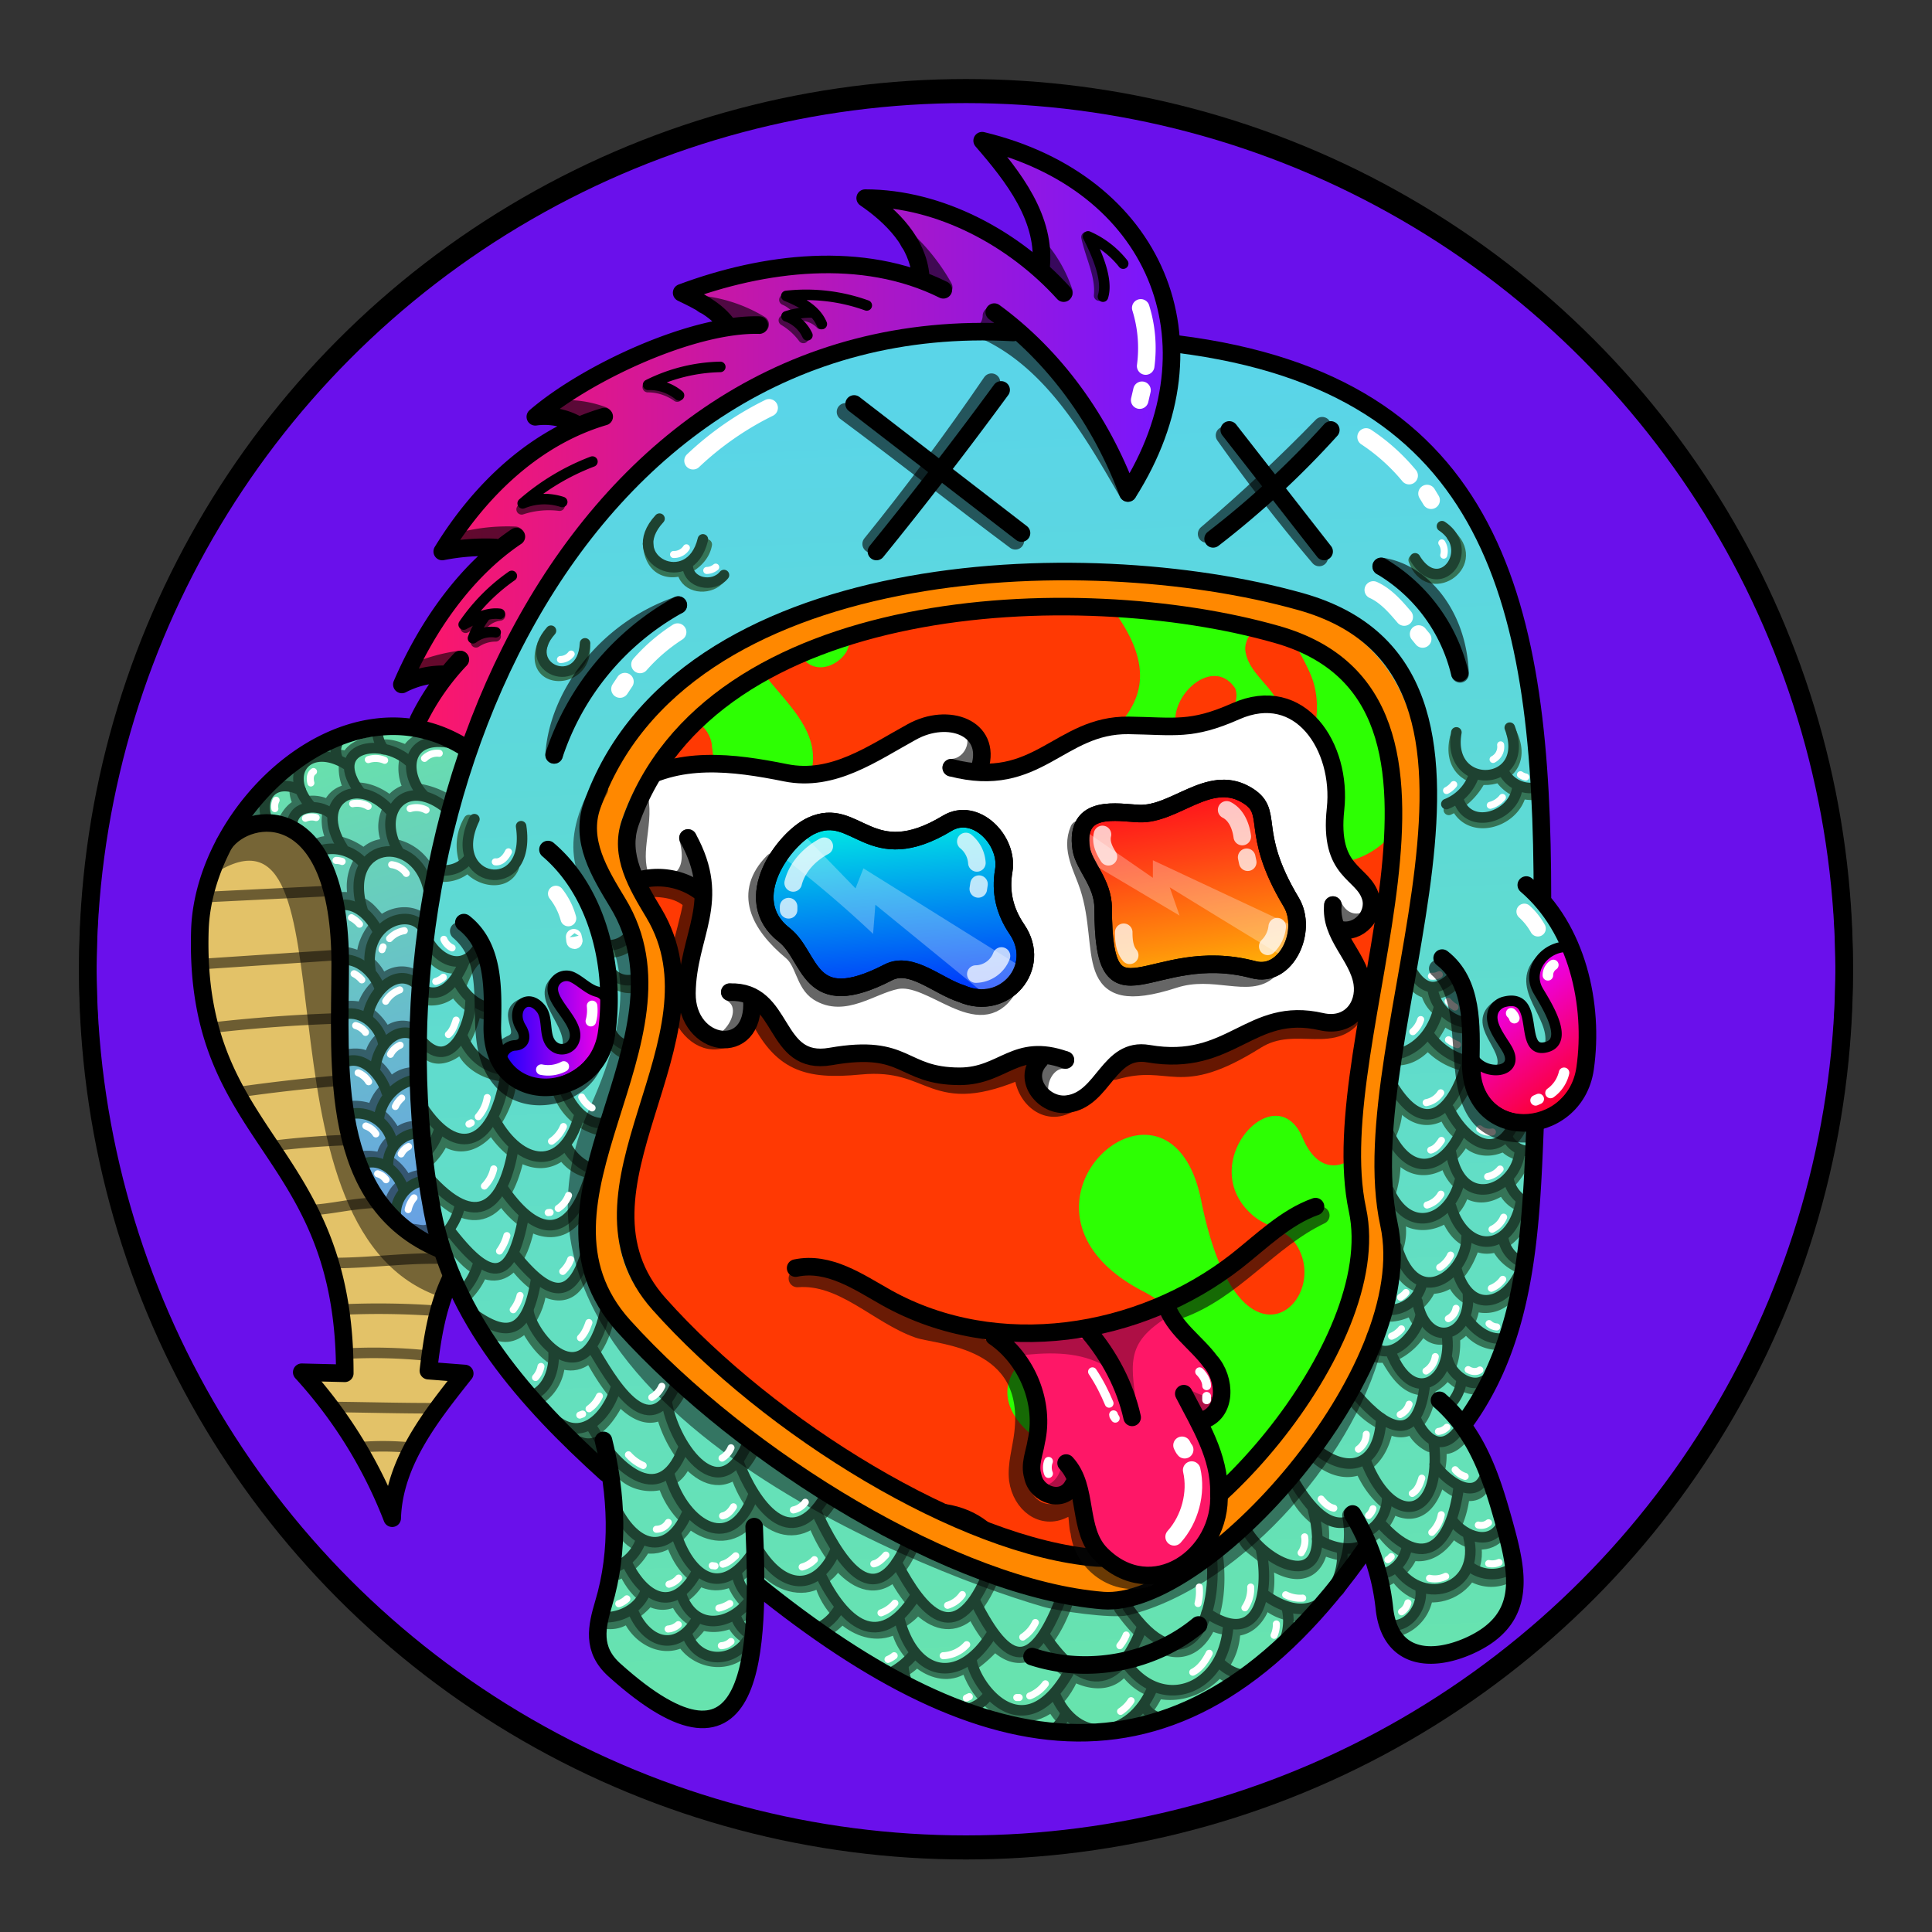 <svg version="1.1" id="Layer_1" xmlns="http://www.w3.org/2000/svg" x="0" y="0" viewBox="0 0 1100 1100" style="enable-background:new 0 0 1100 1100" xml:space="preserve" xmlns:xlink="http://www.w3.org/1999/xlink"><rect x="0" y="0" width="1100" height="1100" fill="#333333" stroke="none"/><style type="text/css">.st302{fill:#6A10EB;stroke:#000000;stroke-width:10;stroke-linecap:round;stroke-linejoin:round;stroke-miterlimit:10;}</style><circle class="st302" cx="550" cy="553.7" r="500"/><g data-name="Layer 73"><path d="M531.7 209c-67.9 59.6-70.9 20.3-120.8 36.5-19.6 10.9-14.3 30.3-9.7 39.6 11.2 22.8-50.8 8.7-68.6 40.3-10.3 18.3.1 42.2-7.5 61.8s-33.8 34.7-36.8 52.2c-43.4 48.2-154 6.6-119.1 70.4 6.2 11.4 32.9-6.3 39.1 9.1 7 17.5-38.8 29.4-21.3 46.7 17.7 4.9 20.7 39.9 56.9 63.2 13.8 20 2.7 51.4 19.4 69.1 35.8 37.8 46.3-24.8 41.3-34.3 4.3-38.8 43.9-10.6 22.2 38.7-22.8 51.7 11.2 74 36.5 56.6 24-8.9 13.3 38.7 23.3 50.9 19.5 37.2 54.9 11.6 66.6 12 18.1.7 28 22.3 29.8 40.3 6.5 63 53.6 46.3 59.1 8 15.5-34.3 45.1 48.6 46.9 59.9 11.3 72.6 69.3 42 70.8 17.9 3.3-54.1-3.2-60.1 1.7-68.3 18.5-31.1 71 13.3 90.8-15.5 13.6-19.7-31.2-63.5 7.9-55.4 94 19.4 18.7-100.7 13.8-120.4-8.8-35.5 13.9-105.6 46.9-121.7 18.1-8.8 17.1-35.5 7.4-52.8s-24.9-30.6-31.4-48.9c-13.5-54.4 22.4-102.1-36-133.3a10.2 10.2 0 0 1-3.9-14.4c17.1-26.3 1.3-66.4-31.8-71.4-22.1-3.3-44.3 8.9-66.5 6.3-43.8-5.2-80.2-74.1-127-43.1Z" style="fill:#ff3903"/><path d="M797.6 467.5c-15.3 28.2-60.6 36-60.5-4.6 3.3-26.2 20.3-54 8.7-79.8-21.5-47.8-37.6-21.7-36.8-13.2 1.2 12 13.1 19.1 18.3 29.3 13.6 26.4-27.4 56.1-37.5 26.8-1.3-12.6 18-21 13.5-34-12.8-19.5-39.3 5.3-33.3 23.7 1.6 6.5 5.6 12.2 7.5 18.6 9.6 53.4-72.9 45.9-53.8-4.9 5.4-14.6 47-31.6 10.6-81.4-27.1-37 46.4-61.5 30.7-98.8 30.1-10 144.5-12.9 86.9 77.8 80 37 25.9 82.3 45.7 140.5Zm-436.5-7.4c9.3 4 21.5-2.9 22.9-12.9s-8.3-22.6-1.8-32.6c8.6-11.4 22.7-1.2 23.2 10.8 1.5 8.7.5 17.9 3.8 26.1 8.4 20.9 38.8 19.9 47.8 0 27-47-48.4-65.1-28.7-105.2 4.5-7.9 15-5.6 19.3 1.7 5.4 9.4 3 24.2 13.4 30.3 7.2 4.2 16.9-.3 21.1-7.5 18.9-45.2-59.9-59.8-23.3-125.4-33-22.4-84.9 17.1-51.4 48.3-127.3 17.8-52.1 58.8-88.6 110.3-9.6 13.4-29.2 23.5-28.6 42.8a66.5 66.5 0 0 1 22.9 8.4c-.6-15.6 38.8-39.4 48 4.9Zm308 411.9c.8-29.3-33.6-38.2-56.7-43.1-25-5.2-53.4-31.4-30.3-54.3 36.7-18.4 27.4 37.5 53.6 34.5 5.1-1 9.2-7.1 6.9-11.8s-13.1-5.8-15.2-12c-4.6-13.5 14.3-13.9 22.1-5.3 9.8 11 4.6 27.7 14.3 34.7 15.1 10.8 43.8-50-13.2-79.6-90.8-47.2 15.3-141.4 33.3-51.6 21.4 107 75.2 56.8 53.9 24.8-5.3-8.1-16.6-9.7-24-15.9-34.8-29.1 12.3-80.9 27.8-44.7 10.6 25 29 16.2 37.1 1.8.2-.5 1.1.2.9.7-13.9 21.1-.4 50.3 12.4 69.2 47.9 70.6-9.7 123-46.7 81.7-2.8 10.2-2.7 21.7 4.8 29.9 33.7 76.1-63.6 28.9-81 41Z" style="fill:#2dff03"/></g><style>.st40{fill:none;stroke:#000;stroke-width:10;stroke-linecap:round;stroke-linejoin:round;stroke-miterlimit:10}.st98{opacity:.6;enable-background:new}</style><g id="Outline"><path class="st98" d="M793 537c-1 .7-1 2-.5 3 5 10 11 35 25 30 8-2 21-13 18-22.4-.5-1-2-2-3-1.5-26 12-28-11-39-9.4v.3zm-34 274.5c6 5 26 8 25-3-6-7-20.6-12-21.5-26C750 772 744 803 759 811.5zm-219.3 52s1 .5 1 .8c9 13.5-3 36-18 40-34 6-9-6-6-44 .3-5.3 22.3 2.7 23 3.2zM342 731c5 7-4 22-4 33 8 13 29.6-5 33-14.9 2-12-17-21-28-20.2-1 .1-1 1.1-1 2.1zm31-120.2c2 23-8 47-26 61.9-13 10.9-17.5-30.6-8-27.9 6 4.2 28-18.8 34-34zm-157-59.9c-8 6-17 3-25 1-11 5 4 20 13.5 16 5-4 12-9 12-15.7-.5-.2-1.5-.2-.5-1.3zM337 473c-6-10-3-23 0-34 0-1 0-2-.6-2-9-9-23 11-19.8 20.7C318 463 338 475 337 472.8v.2z"/><path class="st98" d="M326 392c-2 29 24 45 7 44-7 2-14 1-15 11-1 11-24 0-24.5-1.3C285 433 317 404.5 326 392zm103-118c-9.9-4-16-16-18-25-4-6-9.9 1-11 6-7 54 29.5 28 29 19zm293 9c16 21 29.5 12 40 20.7 3 4 1 9.6-1 14-3 9-13 9-20 4.1-14.5-5.8-22-22.2-19-38.8z"/><path class="st40" d="M347 729c53.5 5 15 86 59 102 25 9 37-19.8 55-11.9 23 10.1 19.6 40 24 60.7 9.6 46 63 29.6 58-12.8"/><path class="st40" d="M519 861c89-9 47.5 119 114.5 115 39-6 35-47 25-76.5-3-9 0-18.5 7-24.5 24.5-21 59 15.5 84-2.5 15-11 8-33-2-45-12-15 0-32 10-43"/><path class="st40" d="M790 539c53 69.8-64 71 8 194.5 6 14 11 32 11 48.5 0 32-49 47.5-61 16"/><path class="st40" d="M721 287c2 51 64 31 74 88 6 34-11.5 71 7 103 10 18 27 31.5 34 51 8 19-4 47-27 42"/><path class="st40" d="M407 290.6c-16-8-12-29.9-2-41 17-15 40.5-10 61-6 29.8 1 49-29 75-38 50-17 81 55 133 44 23-5 48-11 69 1 25 14 33 55 10 75"/><path class="st40" d="M428 278c-16 26.5-51 17.5-76 28.5-20 10.5-28 33-23 55 10 47-43 51-39 88m25 4.5c1.5-23 35-26 41-5 7 25-13 47 16 72"/><path class="st40" d="M334 476c-20-34-61-31.5-89-9.6-20 8-43-3-64 4-22 7-28 37-5 43.5 6.5 2 23-2 26-1 15 4 11 25-5 30-21 6-10 29 6 29"/><path class="st40" d="M216 554.5c-15 15-14 41 2 55 37 22 41 31 36 69.7-2 31 46 41 53.5 10 2-10.8-4-22 0-33 13-32 44 20 62-44.5"/><path class="st40" d="M327 647.9c25 29.7-.5 47-7 75-10 32.5 34 65 53 25"/><path d="M729 262.5c9 4 16 13 18 22.5m-193-68c12.5 2 24.5 8 34 16m9 9 3 3m-163 10c-5.5-.9-12 .6-15.5 4M362 319.6c-9 2-14 10.7-16 19M339 449c4 1 6 6 6 9.8M308.5 470c-12-6-16-5-22-4M175 492c1-4 5-7 9-7.5m38 89.5c-4 8 0 16 4 19.9m44 78.6c-1 6 1 15 9 18m76-77.5c-3 14-13 14.5-16 16m4.5 119.5c-5-3-9-9-8-15M397 782c-1 14.5 7 28 14 30m90 53.9c-3 12 2 27 14.5 25M636 957c14-3 17-28 11-38m96-60.1c1-7 0-14-4-19m46-49.1c8-6.5 9-25 3-39M786 582c5-8 3-19-3-26m37-12c2-8.5-.6-18-7-24m-56-169c18 6 22 30 21 35" style="opacity:.788;fill:none;stroke:#fff;stroke-width:10;stroke-linecap:round;stroke-linejoin:round;stroke-miterlimit:10;enable-background:new"/></g><radialGradient id="a11" cx="288.494" cy="554.914" r="39.332" gradientTransform="matrix(1 0 0 1.019 0 -10.236)" gradientUnits="userSpaceOnUse"><stop offset="0" style="stop-color:#f01"/><stop offset="1" style="stop-color:#fe0"/></radialGradient><path style="fill:url(#a11);stroke:#000;stroke-width:10;stroke-linecap:round;stroke-linejoin:round;stroke-miterlimit:10" d="M273 536.9c-28-45 82-54 9 29.2-42 48 48 58 20 7.9-3-6-8-11-13-16.2-4-4.8-8.9-9.8-16-20.9z"/><path d="M269.9 512.1c-17 19.7 16 41 9 48.3-25.5 26-7 53 10 47" style="opacity:.6;fill:none;stroke:#000;stroke-width:10;stroke-linecap:round;stroke-linejoin:round;stroke-miterlimit:10"/><path d="M294.5 517.1c1 2 1 5 0 8M292 577c2 4 5 8 5 12" style="opacity:.89;fill:none;stroke:#fff;stroke-width:8;stroke-linecap:round;stroke-linejoin:round;stroke-miterlimit:10"/><defs><linearGradient id="axe" x1="503.59" y1="455.12" x2="514" y2="579.96" gradientUnits="userSpaceOnUse"><stop offset="0" stop-color="#00ffe1"/><stop offset="1" stop-color="#001eff"/></linearGradient><linearGradient id="axe-2" x1="666.66" y1="438.52" x2="689.84" y2="583.76" gradientUnits="userSpaceOnUse"><stop offset="0" stop-color="#ff001e"/><stop offset=".12" stop-color="#ff131c"/><stop offset=".35" stop-color="#ff4315"/><stop offset=".68" stop-color="#ff900b"/><stop offset="1" stop-color="#ffe100"/></linearGradient><style>.axe-2,.axe-3{fill:none;stroke:#000;stroke-linecap:round;stroke-linejoin:round;stroke-width:10px}.axe-3{opacity:.6}</style></defs><path d="M358.8 447.6c26.7-17.9 58.8-13.6 88.6-7.6 27 5.4 49.5-11.1 71.8-23.3 20.6-11.4 44.7 1.2 38.7 22.4 0 0 43.9-12.2 84.7-26.1 11.4-3.9 35.6 3.2 60.9-8 37-16.4 60.7 20.5 56.9 55.6-4 36.8 15.7 35.5 20 50.3 2.9 10.3-7 20.9-17.4 18.4 0 0 33.6 62.6-10.6 52.4-40.8-9.4-50.6 21.8-98.6 18.2-22.5-1.7-64.7 64.1-61.8 3.7 0 0-4.9-3.7-43.7 6.9-32.6 8.9-31.3-16.7-75.3-9-33.5 5.9-25.5-37.8-57.5-36.6l12.6 4.3c2.2 33.7-37.3 27.7-36.7-4.1 2.5-19 9.1-38 7.9-57.2-11.9-8.1-26.4-9.1-40.5-9.7-3-16.7-1.2-33.4 0-50.6Z" style="fill:#fff"/><path class="axe-2" d="M314.8 454c1.5-23.1 35.3-26.3 41.4-5 7.1 24.8-12.6 46.8 16.2 72.4m-13.6-73.8c26.7-17.9 58.8-13.6 88.6-7.6 27 5.4 49.5-11.1 71.8-23.3 20.6-11.4 45.5-2.4 38.7 20.2"/><path class="axe-2" d="M541.6 437.1c49.3 12.9 61.3-24.6 101-24.1 26.3.4 35.6 3.2 60.9-8 37-16.4 60.7 20.5 56.9 55.6-4 36.8 15.7 35.5 20 50.3 2.9 10.3-7 20.9-17.4 18.4"/><path class="axe-2" d="M758.9 515.3c-1.8 17.2 14.3 28.9 16.7 44.4 2 13.2-7.4 25.6-23.2 22-40.8-9.4-51.2 26.4-98.6 18.2-22.8-3.9-25.3 25.9-45.9 28.7-13.6 1.9-26-14-15.9-25"/><path class="axe-2" d="M606.6 603.5c-28.6-10.2-35.2 9.2-60.1 9.3-33.7 0-29.5-19-73.5-11.3-33.5 5.9-25.5-37.8-57.5-36.6"/><path class="axe-2" d="M391.7 477.1c20 36.3-.2 54.7-.6 88.4-.3 31.4 39.2 37.4 37 3.7"/><path class="axe-2" d="M399.4 508.2a40.6 40.6 0 0 0-39.7-5.7"/><path class="axe-3" d="M541.6 437.1c8.1-.1 14.6-7.8 14.2-15.9m-164.1 55.9c2.1 7.9 2.6 17-3 22.6m26.8 65.2c10.5 5.3 7.5 17.8 0 25.2m191.1 13.4c-9.2-.8-15.3 9-14.8 17.4m167.1-105.6c3 7.2 9.7 11.4 17.3 9.3m-413.9-75.7c6.7 15.1-2.7 32.3 1.5 47.9m.6 8.6c10.5.3 21.5-.2 29.7 8-3.3 19.3-12.7 39.8-7.7 59.4 2.6 10.6 12.1 22.3 24.2 19.2"/><path class="axe-3" d="M431.1 577.2c13.5 27.7 27.8 32.6 58.6 29.6 42.9-4.1 39.9 25.2 92.8 1.9-.9 13.7 11.6 27.5 25.4 20.1m26.6-19c33.2-9.5 35.3 11 80.7-17.5 22.7-14.3 46.1 5.1 58-18.1"/><path d="M446.5 532.3c15.9 12.4 12.9 45.3 59.3 21.3 13-6.7 27.9 7.8 41.8 12.2 24.3 10.5 46.2-15.1 31.4-36.7-7-10.3-9.6-21.2-7.5-33.4 2.9-17.2-16.1-36.6-32.1-27-44.4 26.8-51.7-10.5-77.4 1.4-15.2 7-41.7 41.9-15.5 62.2Z" style="fill:url(#axe);stroke-linecap:round;stroke-linejoin:round;stroke-width:10px;stroke:#000"/><path d="M615.6 483.2c1.5 9.9 12.5 19.3 12.5 34 0 71.8 26.9 19.3 85.6 34.9 18.7 5 31.1-22.3 21.5-38.4-25.1-41.8-8.3-51.5-26.2-61.5-21-11.7-40.2 11.8-60.4 11-11.7-.4-36.9-6.1-33 20Z" style="fill:url(#axe-2);stroke-linecap:round;stroke-linejoin:round;stroke-width:10px;stroke:#000"/><path class="axe-3" d="M440.3 490.6c-17.5 17.6-8 35.8 10.4 51.1 7.3 6.1 7.2 18.1 15.2 23.2 14.7 9.3 30-3.8 44.4-6.7 20.3-4.1 47.3 30.7 63.2 5.3m40.8-91.2c-4.9 11.3 2 21.8 5.5 32.6 11.7 35.7-5.6 70.2 48.7 52.7 22.6-7.4 42.8 5.6 54-5.3"/><path d="M549.9 479.1a17.2 17.2 0 0 1 6.3 12.2m1.2 12.1-.4 2.7m-87.7-24.3c-8.3 4.4-15.4 11.8-17.7 20.9m-2.6 13.5v1.8m121.2 26.3a16 16 0 0 1-14.6 10.3m142.8-93.5c5.5 2.8 8.1 9.2 8.9 15.2m2.5 11.8.6 2.8m16.8 36.7a18.3 18.3 0 0 1-5.4 11.2m-94.1-63.7c-1.1 4.7 1 8.9 3.4 12.7m12.1 56.1c-3-3.6-3.4-8.6-3.4-13.1" style="stroke:#fff;opacity:.74;stroke-linecap:round;stroke-linejoin:round;stroke-width:10px;fill:none"/><path d="M447 489a656.4 656.4 0 0 1 50.1 42.7l1.3-16.6s62.4 50.9 62.6 51.2c9.2-.5 18.2-6.2 20.9-15.5l-90.3-56.4-4.5 11.4-29.3-30.2M617.2 489l54.4 32.3-5.6-16.1s64 39.4 64.9 39.4c5.8-1.9 7.6-10.9 7.5-16.4l-82-38.4v10l-39.2-27.1" style="opacity:.28;fill:#fff"/><path class="axe-2" d="M446.5 532.3c15.9 12.4 12.9 45.3 59.3 21.3 13-6.7 27.9 7.8 41.8 12.2 24.3 10.5 46.2-15.1 31.4-36.7-7-10.3-9.6-21.2-7.5-33.4 2.9-17.2-16.1-36.6-32.1-27-44.4 26.8-51.7-10.5-77.4 1.4-15.2 7-41.7 41.9-15.5 62.2Zm169.1-49.1c1.5 9.9 12.5 19.3 12.5 34 0 71.8 26.9 19.3 85.6 34.9 18.7 5 31.1-22.3 21.5-38.4-25.1-41.8-8.3-51.5-26.2-61.5-21-11.7-40.2 11.8-60.4 11-11.7-.4-36.9-6.1-33 20Z"/><defs><linearGradient id="dra" x1="230.79" y1="253.29" x2="665.02" y2="253.29" gradientUnits="userSpaceOnUse"><stop offset="0" stop-color="#ff1767"/><stop offset="1" stop-color="#7817ff"/></linearGradient><linearGradient id="dra-2" x1="588.55" y1="1013.86" x2="552.43" y2="225.81" gradientUnits="userSpaceOnUse"><stop offset="0" stop-color="#68e4aa"/><stop offset=".53" stop-color="#60dccd"/><stop offset="1" stop-color="#5ad5e8"/></linearGradient><linearGradient id="dra-3" x1="188.23" y1="417.81" x2="278.62" y2="681.02" gradientUnits="userSpaceOnUse"><stop offset="0" stop-color="#68e4aa"/><stop offset="1" stop-color="#68a2e3"/></linearGradient><linearGradient id="dra-4" x1="853.03" y1="560.54" x2="903.13" y2="628.09" gradientUnits="userSpaceOnUse"><stop offset="0" stop-color="#ea00ff"/><stop offset="1" stop-color="#ff0015"/></linearGradient><linearGradient id="dra-5" x1="285.61" y1="586.67" x2="346.13" y2="586.67" gradientUnits="userSpaceOnUse"><stop offset="0" stop-color="#1900ff"/><stop offset="1" stop-color="#ff00e5"/></linearGradient><linearGradient id="dra-6" x1="336.39" y1="577.03" x2="337.23" y2="577.03" xlink:href="#dra-5"/><linearGradient id="dra-7" x1="308.22" y1="608.3" x2="320.96" y2="608.3" xlink:href="#dra-5"/><linearGradient id="dra-8" x1="316.49" y1="515.86" x2="323.58" y2="515.86" xlink:href="#dra-5"/><linearGradient id="dra-9" x1="326.68" y1="534.59" x2="327.13" y2="534.59" xlink:href="#dra-5"/><linearGradient id="dra-10" x1="882.84" y1="616.58" x2="890.55" y2="616.58" xlink:href="#dra-5"/><linearGradient id="dra-11" x1="874.25" y1="626.11" x2="876.14" y2="626.11" xlink:href="#dra-5"/><linearGradient id="dra-12" x1="881.26" y1="552.36" x2="884.4" y2="552.36" xlink:href="#dra-5"/><linearGradient id="dra-13" x1="860.39" y1="578.31" x2="862.25" y2="578.31" xlink:href="#dra-5"/><linearGradient id="dra-14" x1="867.94" y1="523.86" x2="875.61" y2="523.86" xlink:href="#dra-5"/><style>.dra-21,.dra-23,.dra-24,.dra-25,.dra-28,.dra-6,.dra-7,.dra-9{fill:none}.dra-6{stroke:#357457}.dra-21,.dra-23,.dra-24,.dra-25,.dra-28,.dra-6,.dra-7,.dra-9{stroke-linecap:round;stroke-linejoin:round}.dra-21,.dra-24,.dra-6,.dra-7,.dra-9{stroke-width:6px}.dra-21,.dra-24,.dra-25,.dra-28,.dra-7{stroke:#000}.dra-28,.dra-7{opacity:.6}.dra-9{stroke:#1e4231}.dra-23{stroke:#fff;stroke-width:4px}.dra-24{opacity:.52}.dra-25,.dra-28{stroke-width:10px}</style></defs><path d="M345.4 287.4c-34.5 41-61.3 88.2-81.5 137.9-33.7-15.8-30.3-8.7-11.5-40.3a52.6 52.6 0 0 0-21.6 1.6c13.7-26 27.9-52.6 49.6-72.5-8.5-2.6-17.1-2.7-25.5-1.5a185.6 185.6 0 0 1 71-70.2 44.5 44.5 0 0 0-13.6-7.2c26.2-25.9 64.3-36.6 97.9-50.1a160.3 160.3 0 0 0-16.7-18.3c39.9-14.2 86.9-23.2 127.9-9a57.2 57.2 0 0 0-21.3-43.5c25.1.5 76.5 17.9 90.7 39.3.2-26-11.2-51.3-26.7-72.3 87.1 20.6 130.4 121 78.6 195.2-16.3-28.5-34.1-71.7-63.4-86.9-88.1-7-177 29.9-233.9 97.8Z" style="fill:url(#dra)"/><path d="M878.2 509.7c24.9 29.3 43.8 111.7-2.3 130-1.3 59.3-11.2 120.1-41.5 170.9 10.9 32.6 35.3 68.3 24.7 103.6-7.1 21.2-33.9 32.5-54.8 25.7-17-8.8-16.1-41.1-25.4-58-97.5 141.7-226.1 124.2-347.3 22.6-1.9 29.2-5.3 94.8-51.2 66.5-15.2-9.8-35.9-20.8-39.2-40.1 1.6-30.7 15.7-62.2 4.5-92.8-236.2-171.7-67-680.3 234.8-648.3a244.6 244.6 0 0 1 62.4 87.7c17.2-23.3 21.3-54.5 27.8-81 172.8 14.5 214.4 162 207.5 313.2ZM726.9 361.2c-113.4-32.3-322.5-23.7-368.1 107.3-6.4 18.6 4 35.5 13.5 51.4 43 71.9-55.4 157.2 3 222.6 63.1 70.8 172.9 138.3 249 144.5 53 4.3 165.1-121.3 148.6-198.1-21.4-99.3 84.7-290.6-46-327.7Z" style="fill:url(#dra-2)"/><path d="M131.1 475.6c13.8-12.5 35.8-8 46.7 6.8 28.8 44.1 7.1 101.1 17.8 149.8 5.9 37.7 21.2 58.9 55.2 76.9-23.4-92.5-10.3-193.1 17-283.6-10.8-5.8-91.3-38.1-134 46.9.8.7 1.3-1.8-2.7 3.2Z" style="fill:url(#dra-3)"/><path d="M193.5 534.1c6.7 53.1-10.9 119.5 31.4 161.1 9.8 7.6 24 11.3 28.3 22.9s-5.5 44.6-8.8 60.5l18.1 5.4a166.3 166.3 0 0 0-41.2 71.7 495 495 0 0 0-47.9-75.1c6.9.4 15 1.3 21.4-1.9 10.8-110.4-134.6-194.3-62.4-306.2 41.4-20.6 58.8 27.3 61.1 61.6Z" style="fill:#e3c268"/><path d="M121.9 497.5c83.6-53.8 16.9 200.2 127.2 240.3 18.6-22.5-17.2-36-30.8-47.8-40.8-53.6-12-128.2-30.5-189.1-8.6-34.9-56.2-45.9-65.9-3.4Z" style="opacity:.48"/><path class="dra-6" d="M267 466.9a28.4 28.4 0 0 0-2.9 22.4m-12.5 9.8a20.2 20.2 0 0 0 14.8-5.4c6.2 8.1 21.4 11.2 26.1.2m16.6-127.4c-9.7 24.1 25 24.1 23.9 1.6m36-58.4c1.8 25.7 30.7 16.3 33.4.3"/><path class="dra-6" d="M388.6 325.8c2.1 9.1 14.4 10.4 20.6 4.4m395.7-11.3c8.2 23.1 38.6 3.4 21.8-13.5"/><path class="dra-7" d="M618.6 135c2.4 11.2 8.3 21.9 7.2 33.3m-179.2 2.4a19 19 0 0 1 7.5 5.7m-7.8 6a37.9 37.9 0 0 1 11.1 10m9.9-7.9a16 16 0 0 0-13-4.8m-68.7 46.1a29 29 0 0 0-16.8-5.4m-50.2 67.5A49.4 49.4 0 0 0 297 290m-31.9 67.4a11.5 11.5 0 0 1 5.8-1.6m.1 9.9a20.2 20.2 0 0 1 11.2-3.4m2.5-11.9a15.6 15.6 0 0 0-11.3 7.1"/><path class="dra-6" d="M828.5 420c-8.1 34.3 47.1 30.2 32.3-2.2"/><path class="dra-6" d="M842.7 444.4a38.4 38.4 0 0 1-17.8 16.7m29.2-18.1a21.7 21.7 0 0 0 17.7 9.5m-41.9 8.1c8.3 14.1 30.4 8 35.5-6.7"/><path d="M731.2 352.3c-118.8-33.4-337.9-24.5-385.6 111.5-6.8 19.3 4.1 36.9 14.1 53.4 45.1 74.6-58.1 163.1 3.1 231.1 66.1 73.5 181.1 143.6 261 150 55.5 4.4 172.9-126 155.6-205.7-22.5-103.1 88.7-301.7-48.2-340.3Z" style="stroke:#f80;stroke-width:18px;stroke-linecap:round;stroke-linejoin:round;fill:none"/><path class="dra-9" d="M375.5 295.3c-21.8 23.5 17.5 42.3 24.7 11.8"/><path class="dra-9" d="M391.5 321.7c.2 10.6 14.6 13.3 20.7 5.7m-98.5 31.7c-19.1 21.5 17.9 36 19.4 7.2m-63 100.1c-17.6 36.5 32.9 46.1 26.6 4"/><path class="dra-9" d="M267.3 488.3a17.5 17.5 0 0 1-15.8 7.2m554.2-177.6c14 23.3 35.5-4.8 15.3-18.3m8.2 117.4c-6.1 34.4 43.4 31.4 30.4-2.7"/><path class="dra-9" d="M856 439.2a17.4 17.4 0 0 0 18.5 9.2m-35.3-7a27.1 27.1 0 0 1-15.7 16.4m6.9-2.4c5.9 17.7 30.8 9.8 33.4-6.2"/><path class="dra-7" d="M285.5 597.4c.1-2.3 2.5-3.7 4.5-4.7 11.5-4.6-7.3-17.3 9.9-22.1M316 559c-10.3 9.5 10.3 24.1 7.1 37.7m529.2-24c-14.9 10.4 7.1 23.3 2.8 35.1m21.5-60.5c-14.1 15.3 8.8 30.3 6.1 47.2"/><path d="M840.1 604.1c7.5 8.7 25.7 6.3 17.9-7-3.7-6.3-10.6-14.5-7.7-21.5a9.3 9.3 0 0 1 6.2-5.2c21.4-5.4 7.3 30.1 23.9 25.8 14.2-3.6-1.8-27-4.8-32.4-6.4-11.4 3.7-25.3 17.7-24.8 43.8 113-57.8 120.3-53.2 65.1Z" style="fill:url(#dra-4);stroke:#000;stroke-width:6px;stroke-linecap:round;stroke-linejoin:round"/><path d="M287.1 607.8a8 8 0 0 1 6.2-12.6c4.2-.2 7.2-3.7 3.3-10.2-6.3-10.3 3.3-20.6 11.3-10.8 5.1 6.2.5 17.8 8.5 22.3a7.4 7.4 0 0 0 10.4-3.8c4.6-11.1-17.5-23.8-10.8-33.7a7.9 7.9 0 0 1 10.2-2.5c4.5 2.2 8.9 6.9 13.7 8.1a8.1 8.1 0 0 1 6.1 7.2c2.7 46.2-44.4 56.2-58.9 36Z" style="fill:url(#dra-5);stroke:#000;stroke-width:6px;stroke-linecap:round;stroke-linejoin:round"/><path d="M337.1 572.7a23.2 23.2 0 0 1-.7 8.7" style="fill:url(#dra-6);stroke:#fff;stroke-width:6px;stroke-linecap:round;stroke-linejoin:round"/><path d="M321 607.2a19 19 0 0 1-12.8 1.8" style="fill:url(#dra-7);stroke:#fff;stroke-width:6px;stroke-linecap:round;stroke-linejoin:round"/><path d="M316.5 508.8a39.1 39.1 0 0 1 7.1 14.1" style="fill:url(#dra-8);stroke-width:9px;stroke:#fff;stroke-linecap:round;stroke-linejoin:round"/><path d="m326.7 533.4.2 2.1c0 .2 0 .3.2.3s.1-.2-.4-2.4Z" style="fill:url(#dra-9);stroke-width:9px;stroke:#fff;stroke-linecap:round;stroke-linejoin:round"/><path d="M890.5 610.8a19.5 19.5 0 0 1-7.7 11.5" style="fill:url(#dra-10);stroke:#fff;stroke-width:6px;stroke-linecap:round;stroke-linejoin:round"/><path style="fill:url(#dra-11);stroke:#fff;stroke-width:6px;stroke-linecap:round;stroke-linejoin:round" d="m876.1 625.7-1.8.8"/><path d="M884.4 549.4a7 7 0 0 0-3.1 5.9" style="fill:url(#dra-12);stroke:#fff;stroke-width:6px;stroke-linecap:round;stroke-linejoin:round"/><path d="M860.4 576.9a6.4 6.4 0 0 1 1.8 2.8" style="fill:url(#dra-13);stroke:#fff;stroke-width:6px;stroke-linecap:round;stroke-linejoin:round"/><path d="M867.9 519a37.9 37.9 0 0 1 7.7 9.7" style="fill:url(#dra-14);stroke-width:9px;stroke:#fff;stroke-linecap:round;stroke-linejoin:round"/><path class="dra-21" d="M639.5 150.1a52.3 52.3 0 0 0-20-15.5c4.6 9.1 11.6 24.4 8.5 34.3m-134.5 5a101.9 101.9 0 0 0-45.8-5.4c8 3.3 16.7 7.7 20.2 16"/><path class="dra-21" d="M462.3 177.9a44.8 44.8 0 0 0-14.5 2.2 20.7 20.7 0 0 1 11.9 10.8m-49.6 18a96.3 96.3 0 0 0-41.1 10.2 26 26 0 0 1 17.6 6m-49.3 37.7a131.6 131.6 0 0 0-39.7 23.8 32.3 32.3 0 0 1 22.5-.8m-28.7 42.1a107.7 107.7 0 0 0-27.4 27.7c6.4-3.4 13.4-7 20.6-6.1"/><path class="dra-21" d="M276.2 350.8a49.8 49.8 0 0 0-6.9 12.6 17.1 17.1 0 0 1 12.9-3.4"/><path d="M145.5 465.9c3.2-9.8 9.5-22.3 21.4-21.7-1.8-9.2 13.2-17 21.4-16.2m-26.4 38.3c1.9-3.5 4.5-6.9 8.2-8.3a16.2 16.2 0 0 1-2.3-8.9m8.5 7a18.8 18.8 0 0 1 10.7 2.2 13.6 13.6 0 0 1 11.9-8.7 26.2 26.2 0 0 1-3-13.7m-2.1-6a11.3 11.3 0 0 1 3.7 1c2.6-5.7 9.5-8.1 15.8-8.6M181 480.2a13.5 13.5 0 0 1 8.4-.9 24.3 24.3 0 0 1-3.1-14.9m8.3 15.1a36.1 36.1 0 0 1 11.6 5.8 1.4 1.4 0 0 0 1 .5 1.6 1.6 0 0 0 .8-.6 16.8 16.8 0 0 1 12.8-4.6 21.8 21.8 0 0 1-.7-18.5m-16-13.6c6.3.3 12.3 3.1 17.4 7 .2.1.4.3.6.3a1.8 1.8 0 0 0 .7-.5 17.3 17.3 0 0 1 10-6 25.1 25.1 0 0 1-2.6-16.1m-11.5-9.2c4.5-.2 8.9 1.6 13 3.3a15.5 15.5 0 0 1 9.3-7.3m-47.8 91.1a15.2 15.2 0 0 1 8.2.8 27.9 27.9 0 0 1 2.4-20.6m35.9-41.9a46.6 46.6 0 0 1 14.8 5.6m-28 26.1a28.4 28.4 0 0 1 17.8 14.7m-38.1 18.4c4.7 2.1 7.4 6.8 10.9 10 6.1-4.9 15.1-6.4 22.1-2.3m-41.8 20.3a35.2 35.2 0 0 1 8.8 3c-.4-5.7 2.5-12.1 5.9-16.6m-.6 20.1a25.4 25.4 0 0 1 6.2 9.2 15.5 15.5 0 0 1 18.1-3M197.2 573a22.8 22.8 0 0 1 9 .7 28.2 28.2 0 0 1 7.9-12.7m-3.4 15.9a32.4 32.4 0 0 1 9.1 11 13.8 13.8 0 0 1 14.6-2.8m-37.1 15.3c4.4-.6 9.5-1 13.1 2.1a18.3 18.3 0 0 1 5.4-10.9m-.8 15a27.1 27.1 0 0 1 7.2 10.2 17.3 17.3 0 0 1 11.7-6.1m-33.8 19.1a26.4 26.4 0 0 1 12.1 2 24.7 24.7 0 0 1 5.9-10.9m-1.2 13.7a33 33 0 0 1 8.5 11.1 16.2 16.2 0 0 1 10.8-4.5m-29.4 17.1a26.1 26.1 0 0 1 10.4 1.1 14.7 14.7 0 0 1 4.9-9.6m.2 11.7a26.7 26.7 0 0 1 9.1 10.6 15.5 15.5 0 0 1 8.3-3m-12.8 6.9a17.8 17.8 0 0 0-5 9.1m12.9 14.7c3.1.1 6.6 1.6 9.5-.1" style="opacity:.49;stroke:#000;stroke-width:6px;stroke-linecap:round;stroke-linejoin:round;fill:none"/><path class="dra-23" d="M178.5 439.3c-2.1 1.4-2.1 4.3-1.5 6.5m-19.8 9.8a7.8 7.8 0 0 0-.7 4.8m53.2-27.9a13 13 0 0 1 9.3.4m-18.2 24.7a12.3 12.3 0 0 1 8.8 1.5m-35.7 6.8a9.1 9.1 0 0 1 6.1-.4m61.7-33.7a10.2 10.2 0 0 1 8.4-2.9m-16.6 31.5a11.6 11.6 0 0 1 9.1.8M223 492.3a12.1 12.1 0 0 1 8.3 5m-40-7.4a10.3 10.3 0 0 1 3.5.6m5.3 32a16.3 16.3 0 0 1 4.6 3.7m17.1 8.2a14.5 14.5 0 0 1 8.4-4.5m-12.1 9.2a5.2 5.2 0 0 0-.6 1.6m-15.9 13.7a15.1 15.1 0 0 1 4.4 3.5m21.6 5.7a15.6 15.6 0 0 0-8 6.5m-17.1 13.8a10.5 10.5 0 0 1 5.6 3.9m19.7 7.3a11.5 11.5 0 0 0-5.5 5.2m-18.4 10.5a12.5 12.5 0 0 1 6 5.1m18.8 9.3a14.1 14.1 0 0 0-3.6 4.8m-16.8 11.1a11 11 0 0 1 5.7 4.5m18.6 7.2a9.5 9.5 0 0 0-4.2 4.2M215 668.3a8.7 8.7 0 0 1 4.8 3.4m15.9 10.3a15.1 15.1 0 0 0-3.3 6.7"/><path class="dra-9" d="M206.4 518.1c-12.9-41.8 36.4-45.5 38.6-4.2m-34.1 38.6c-4.5-28 24-36.6 30.8-22.7M209.2 580c1.1-13.5 16.4-31.4 29.2-18.7"/><path class="dra-9" d="M193.2 515.4c9.9-1.9 17.8 6.7 22 14.8m-18.9 16.1c9.4.4 16.9 8 20 16.5m-20.2 14.6c10.5-2.2 19.8 6.5 22.1 16.5"/><path class="dra-9" d="M213.7 607.6c1.5-12 10.9-22.7 21.4-18.8m-38.3 15.8c10.6-4 20.4 7.8 23.3 17.2m15.6-7a26.1 26.1 0 0 0-19.9 21.4"/><path class="dra-9" d="M198.4 634.5c11.4-2.9 23.4 4.6 25.4 18m3.1-167.7c-13-22.3 3.5-42.6 26.1-25.5m-71.1 25.1a23.6 23.6 0 0 1 24.8 6.8"/><path class="dra-9" d="M195.1 482.7c-17.2-26.7 7.8-42.2 26.8-21.5"/><path class="dra-9" d="M166.3 468.8c1.2-10.5 15-11.3 22-5.7m53-10.2c-11.2-11.3-11.2-34.2 14.1-30.1"/><path class="dra-9" d="M205.4 451.6c-20.4-26.7 11.6-32.2 27.4-18.2"/><path class="dra-9" d="M218.5 426.6a17.3 17.3 0 0 1-3.6-11.4m-38.2 43.6c-16.3-18.9-.7-36.7 20.6-23.5m-5.1-3.4a10.6 10.6 0 0 1 1.6-11.4"/><path class="dra-24" d="m118.2 510.7 68.8-3.4m-70.8 41.5 75.1-5M121.9 585c22.9-2.6 46-4.3 69.1-5.1m-53.9 41.7c18.4-2.6 37-4.7 55.5-6.3m-36.9 37.1c13.8-1.7 27.6-2.8 41.5-3.3m-19.9 39.8c11.1-.4 22.3-3.6 36.4-4.1M197 745.5a465.3 465.3 0 0 1 50.1.7m-50.3 24.5a297.8 297.8 0 0 1 45.3 1m-50.7 29.4c18.1.2 36.3.7 54.5.7"/><path class="dra-6" d="M245.2 544.2c6.9 9.6 19.9 9.1 27 1.1-4.5 3.8-7.1 9.3-9.2 14.8m-19.3 9.3a18.4 18.4 0 0 0 14.9-5.3 30.8 30.8 0 0 0 17.2 13.3"/><path class="dra-6" d="M271.1 575.1a63.1 63.1 0 0 1-5.5 16m-23.3 8.1c5.5 6.5 15.1 2.6 20.2-2.5 3.4 9.1 13.6 14.8 23 16m-41.6 28.2c21.2 27.8 42.9.3 47.2-23.9m26.7 5.3a33.5 33.5 0 0 0 23.2 21.1m7.6-49.4a14.6 14.6 0 0 0 5.9 5.4m-3.6-39.2a14 14 0 0 0 8.9 2.2m-11.1-20.2a17 17 0 0 0 9.3-3.6"/><path class="dra-6" d="M280.2 643.1c8.1 13.2 25.4 26.2 40 14.3a24.6 24.6 0 0 0 13.6 10m-81-18.7a37 37 0 0 1-8.1 11.9"/><path class="dra-6" d="M248.3 680c24.8 24.7 41.2 6.8 47.1-21.1"/><path class="dra-6" d="M285.5 682.9c10.9 16.3 32.5 28.3 45.3 7.2"/><path class="dra-6" d="M254.7 705.3c19.8 29.9 40.2 28 47-8.4"/><path class="dra-6" d="M274.7 724.2a38.3 38.3 0 0 1-8.7 13.4m26.9-17.3c10.7 14.3 30.9 28 39.9 4.2"/><path class="dra-6" d="M277.7 757.2c15.7 12.1 28.9-6.7 30.5-22.7"/><path class="dra-6" d="M298.9 754.9c14.9 28.7 38.5 31.9 47.5-2.6"/><path class="dra-6" d="M318.7 775.8a26.2 26.2 0 0 1-10.4 20.1m27.6-23.1c10.6 19.8 33.6 53.5 51.5 20.2"/><path class="dra-6" d="M352.8 797c-5.2 9.8-12.1 20.6-24.1 20.5 4.8 2.6 10.8 4.4 12.6 10.3m35.3-22.7c6.6 25.7 32.8 56.9 52.1 21.7"/><path class="dra-6" d="M418.3 837.6c8.1 27.9 34.1 49.3 54.8 18.3"/><path class="dra-6" d="M462.4 865.5c10.7 28.9 38.1 57.7 56.9 16.6"/><path class="dra-6" d="M509 897.4c16 29.8 39.1 40.5 55.5 4"/><path class="dra-6" d="M553.9 919.2c19.2 37.2 40.6 29.9 53.8-6.2m29.6 2.9c33.8 48.2 61.5 18.8 56.2-29m7.4 41.6c18.4 1.2 24.1-22.9 20.8-37.3-2.6-6.7-12.4-8.6-14-16m15.1 15.1c22.1 14.4 34 .2 30.3-24.6m-17.5-18a42.9 42.9 0 0 0 12.6 17.1m1.1-34.4c18.9 16 37.1 5 40.9-17.1 15.1 8.1 24.6-9.6 24.1-22.9 11.7-5 14.7-17.3 14-28.9 6.9-3.7 10.3-10.4 11.2-18a18.1 18.1 0 0 0 20.4-5.9"/><path class="dra-6" d="M835.4 756.8a22.5 22.5 0 0 0 16.7 8.8M824 782.5c4.5 4.7 10.4 8.7 17.1 8.5m-70.7 6.5a46.4 46.4 0 0 0 14.5 12.7m-1.9-37.9c2 1.5 5.3-.4 6.6 1.8 4.3 7.3 9.7 15.9 18.8 17.2m-13.5-19.9a35.9 35.9 0 0 0 15.2-14.7 11.4 11.4 0 0 0 11.8 5.8m-29.6-13a26.9 26.9 0 0 0 22.3-15.8c13.7.1 21.2-13.2 25-24.6 11.3 5.9 24.2-4.4 28.1-15.2m-73.4-4.2c12.1 15 35.3 6.2 39.3-11.4 14.5 10.6 31.6-6.2 35.4-20.3m-76.8-3.9c12.4 19.9 31.9 12.8 41.8-5.1 8.8 11 26.3 5.6 31.8-6.1m-71.7-17.4c14.3 20.7 31.8 12.4 40.8-7.4m-38.1-14.5c12.7-1 20.2-13 25.2-23.3a15.9 15.9 0 0 0 11.2 5.1m-28-24.2c6 7 17.3 5.7 23-1"/><path class="dra-6" d="M812.1 565.6a19 19 0 0 0 5.3 8.8m-4.2 20.7a39.5 39.5 0 0 0 18.5 11.3m-9.4 28.3a27.8 27.8 0 0 0 7 10.3m-33.7-15.6a40.1 40.1 0 0 1-3.6 16.7m30.9 15.1a24.5 24.5 0 0 0 6.2 11.8m-34.7-15.3a60.4 60.4 0 0 1-2.3 20.3m64-25.6a13.9 13.9 0 0 0 6.3 4.4c.1.1.2.1.2.2h-.1m-39.2 35.6c2.2 5.2 5.3 10.4 10.2 13.4m22.7-27.8a17.9 17.9 0 0 0 7.3 7.6m-66.8 8a30.5 30.5 0 0 1-.8 17.2m.6 11.5a18.4 18.4 0 0 0 10.2 9.9m20.4-2a20.9 20.9 0 0 0 7.6 8.8m18-28.3a25.5 25.5 0 0 0 11.8 10.7m-61.2 22.8a21.5 21.5 0 0 0 3.3 7.6m-2.8 61.9a22.1 22.1 0 0 0 10 9.8m6.3 11.4a37 37 0 0 0 .3-10.5c4.9 1.4 9.4-2.3 12.4-5.8m-58.4 17.3c9.8 23.6 36.1 40.4 45.4 6.4 6.1 7.2 20.7 14.8 25.9 3"/><path class="dra-6" d="M792.9 858.4a31.4 31.4 0 0 1-11.5 16.6m52.4-23.7c-3.1 29.5-26.7 49.5-47.8 20.4"/><path class="dra-6" d="M827.6 872.7c6.5 6.9 18.7 9.5 25.8 2.3m-49.2 10.2c-2.6 7.1-8.6 11.9-15.1 15.2"/><path class="dra-6" d="M795.2 898.7c16.6 22.4 50.1 6.5 45-19.7"/><path class="dra-6" d="M837.5 897.2a21.9 21.9 0 0 0 20.9 1.2m-45.5 10.3a23.8 23.8 0 0 1-15.5 19.5m-44.5-45.8c5.2 1.9 10.7 3.8 16.3 3.4m-48 28a29.1 29.1 0 0 0 19.9 6.5m-51.6 4.9a22.4 22.4 0 0 0 7 2.4m6.7.9c-.5 32.6-43.4 50.7-63.1 22.3-12.3 16.8-39.2 2.1-45.5-13.6"/><path class="dra-6" d="M610.6 956c-15.7 33.6-50.3 24.8-60.5-7-15.7 11.9-36.6-5.3-39.7-21.9-18.3 10.2-39.6-8.5-43.7-26.2-10.5 6.5-24.1 1.6-31.7-7.1"/><path class="dra-6" d="M599 971.5a29.7 29.7 0 0 0 9.9 11.2M521 947a29.8 29.8 0 0 1-6.4 4.8m-35-30.4a47.8 47.8 0 0 1-8 6.9m5.9-38.9a24.9 24.9 0 0 1-6.8 8.3c-.2.2-.5.4-.4.6m52 17.8c-2.1 3.1-5.1 5.3-8.1 7.4l.2-.2m52.1 13.7a75.6 75.6 0 0 1-10.6 9.8m96.7-13.7a120.6 120.6 0 0 1-7.8 14.1h-.2c-.1 0-.1-.2 0-.2M351.9 836.9c9.3 12.9 31.8 12.2 38.2-3.1"/><path class="dra-6" d="M377.3 844c6.6 23.6 35.4 44.2 52.7 18.1m-76.4 8.8c5.7 10.6 18.5 14.2 28.4 6.8 6.7 21 25.1 34.5 43.5 16.1"/><path class="dra-6" d="M392.4 867.3a33.7 33.7 0 0 1-5.6 7.3m-19.5 6.8a36.1 36.1 0 0 1-15.6 15.1"/><path class="dra-6" d="M354.9 893.6c4.4 11.5 16.7 25.1 29.7 18 7.4 17 27.8 19.1 40.5 6.6"/><path class="dra-6" d="M398.3 899.7a29.1 29.1 0 0 1-7.6 8.8m25.8-8.6a31.1 31.1 0 0 0 6.7 11.5m-52.8-.9a44.9 44.9 0 0 1-8.3 8m37.7 6.5a38 38 0 0 1-6.3 7m23.3-7.8a19.3 19.3 0 0 0 6.6 7.8m-78.3-7.6a16.2 16.2 0 0 0 12.4-3.3c5.1 11.8 18.8 19.9 30.9 13.9 7.2 11.4 23.7 15.1 34.3 6.2m271.4 10.6a20.7 20.7 0 0 0 6.2 3.8m-41.1 8.7a47.5 47.5 0 0 1-10.3 14.4"/><path class="dra-9" d="M238.7 627.3c19.5 32.1 41.6 28.2 49-14.5m33 6.3c3.7 9.8 11.3 20.6 22.9 20.5m-61.8-1.9c14.7 26.4 38.5 29.8 47.7-1.5m-37.3 18c-4.9 28.5-18.3 48.1-46.3 18.2"/><path class="dra-9" d="M249.9 643.8a36.1 36.1 0 0 1-6.4 11.5m18.4 30.9a35.9 35.9 0 0 1-9.6 17.7m70.5-50.9a27.8 27.8 0 0 0 13.7 12.3m-50.8 10.3c22.7 33.5 40.8 27 50.7-7.9"/><path class="dra-9" d="M298.1 692.9c-6.8 35.8-17.7 38.7-41 8.9"/><path class="dra-9" d="M272.3 719.4a39.6 39.6 0 0 1-8.4 15.3m29.1-20.5c18 22.3 31.9 28.9 40.7-.9m-28.5 15.4c-5.4 32.5-17.5 32.3-36.1 19"/><path class="dra-9" d="M300.9 746.6c1.7 13.2 32 52.2 43.9-.9"/><path class="dra-9" d="M315.2 770.4c.5 9.1-2.9 19.9-11.7 23.9m33.7-26.9c10.7 17.6 32 56.9 47.8 20.4"/><path class="dra-9" d="M350.5 790.6c-5.4 17-22.5 35.4-41.1 10.5m70.1-3.8c3 23.1 29.1 63 45.7 25.5"/><path class="dra-9" d="M420.3 832.1c9.2 23.8 29.7 53.5 49.7 19.6"/><path class="dra-9" d="M464.6 860.3c12 25.3 32.8 62.3 51.7 18.3"/><path class="dra-9" d="M510.5 889.6c15 28.6 33 49.1 51 8.5"/><path class="dra-9" d="M555.3 911.9c18.9 37.4 32.4 39.5 48.5-1"/><path class="dra-9" d="M594.9 931.2c21.1 31.4 41.3 32 55.4-4.9"/><path class="dra-9" d="M642.1 915.1c30.1 43.6 50.5 12.9 48-26.5m-301.3-63.4c-13.7 35-39.3 8.5-51.4-11.9"/><path class="dra-9" d="M380.9 838.7c6.8 26.6 34.4 48.8 48 12.7m-79.5 4.7c11.4 25.4 30.5 30.6 41.5 6.1"/><path class="dra-9" d="M364.8 877.2a25.3 25.3 0 0 1-14.2 15m34.4-18.6c8.2 24.6 26.5 37.7 44.9 8.4"/><path class="dra-9" d="M357.3 890.6c9.9 19.9 26.5 28 39.3 4.7"/><path class="dra-9" d="M387.8 907.6c7 21.2 28.2 18.8 39.6 2.7m-7.9-14.6a23.2 23.2 0 0 0 8.2 14.5m-60.6-3c-3.9 8.6-13.1 13.6-22.3 13.6m15.4-4c7.5 18.3 24.5 24.7 36.2 5.7"/><path class="dra-9" d="M391 930.1c6.2 17.9 28.1 17.4 36.1 1m-8.2-10.9a19 19 0 0 0 8.5 10.6m47.9-47.3c-10.3 22.6-29.3 22.3-43.8-1.5"/><path class="dra-9" d="M467 896.2c13.3 27.1 33.2 45.6 54.2 12.5"/><path class="dra-9" d="M477.9 915.4a27.5 27.5 0 0 1-12.5 11.8m46.7-5.3c8.6 32.6 34.1 38.2 52.5 8.5"/><path class="dra-9" d="M520.4 941.7a43.7 43.7 0 0 1-13.1 10.7m45.9-7c1.7 13.6 29.6 53.5 56.2 5.1"/><path class="dra-9" d="M562.4 965.5A20.6 20.6 0 0 1 551 973m-36.7-24.5a28 28 0 0 0 2.2 9.5m123.7-12.5c19.9 30 56.3 17.8 59.1-19.7"/><path class="dra-9" d="M694.4 946.6a25 25 0 0 0 12.7 7m12.4-46c34.5 25 47.4-12.4 44.3-25.6"/><path class="dra-9" d="M732.8 916.1a30.9 30.9 0 0 1-1.3 17.8m18.5-57.6c7.1 4.2 15.7 6.8 23.6 4.5m4.4-48.1c15.1 37.4 43.2 32.6 38.4-11"/><path class="dra-9" d="M816.9 833.7c5.8 8.6 22.6 21.8 28.6 6.8m-55.7 13.1a22.8 22.8 0 0 1-11.1 18.5"/><path class="dra-9" d="M785.3 866.5c26 29.5 40.8 12.9 45.2-19.4"/><path class="dra-9" d="M827 865.8c7 9.2 21.9 14.8 28.2 1.9m-69.9 28.7c8.1-.9 13.8-7.3 15.6-14.7m-5.5 11.2c15.7 22.5 48 11.4 40.7-17.9"/><path class="dra-9" d="M836.6 891.8a21.1 21.1 0 0 0 22.1 2.3m-49.8 11.6c.8 8.5-5.4 18.7-14.3 19.7m-44.4-99.6c20.3 15.3 35.3 6.2 36.2-18.3"/><path class="dra-9" d="M772.9 794.8c16.2 18.7 33.6 27.8 38.1-4.4"/><path class="dra-9" d="M805.9 807.5c7.5 15.8 17.1 17.8 25.5 5.5m-39.5-43c12.1 30.8 34.6 17.2 32.1-8.2"/><path class="dra-9" d="M824.2 774c2.9 10.9 17.7 19.4 25 7.9m-17.2 5a23.5 23.5 0 0 1-5.8 12.2M807 741c4.6 26.6 30.3 22.1 28.8-3.9"/><path class="dra-9" d="M783.1 767.7c11 6.5 23.6-8.6 25.7-18.5m25.7.7c4.8 6.9 12.5 13.3 21.4 12.1m-26.6-39.2c7.6 26.8 29.5 19.9 37.1-.8"/><path class="dra-9" d="M795.4 710.1c11.5 37.6 39.9 14.5 39.6-5.7"/><path class="dra-9" d="M809.7 730.4a19.1 19.1 0 0 1-18.3 15.4m34.8-58.8c7.7 25.8 33.1 27.9 39.6-1.9m-74.9-7.2c11 24.8 34 18.2 40.2-5.4"/><path class="dra-9" d="M855.8 704.6a18.1 18.1 0 0 0 9.9 13.7m-39.5-61.7c5.9 32.7 36.3 21.9 39.1-.6"/><path class="dra-9" d="M858.8 671a19.3 19.3 0 0 0 9.4 13.2M791 645.7c11.9 24.6 30.7 21.4 41.2-2.2m-7.1-11.9c8 15.9 26 31.2 36.9 8.4"/><path class="dra-9" d="M857.9 646.9a14.1 14.1 0 0 0 12.4 8.5m-76.7-36.3c18.5 29.1 33.7 12.3 41.3-13m-21.8-17.7a38.3 38.3 0 0 0 21.2 15.4"/><path class="dra-9" d="M796.5 600c13.3-3.8 20.3-15.6 22.8-26.5"/><path class="dra-9" d="M815.7 563.2a22.7 22.7 0 0 0 19.1 19.1m-590.2-45.2c6.5 10.2 20.2 17 29.2-.3"/><path class="dra-9" d="M804.5 553.9c7.5 11.5 15.5 9.6 23.3 1.4m-564.6 34.6c3.9 9.5 11 16.6 21.1 18.8m-24.1-50.9c3.4 7 9.1 13.5 16.9 15.6m-12.9-25.5c-3.8 8.9-11.3 21-22.5 16.2m105.7 22.4a14.7 14.7 0 0 0 8.9 8.7m-8.8-42.2a12.5 12.5 0 0 0 14.7 4.2m-15.5-19A15.1 15.1 0 0 0 358 533"/><path class="dra-9" d="M240.4 592.9c16.7 18.3 27.5-10.2 27.5-22.4m332.5 393.6c12.8 30.2 43.1 25.7 55.4-2.2"/><path class="dra-9" d="M651.3 971a13.1 13.1 0 0 0 6.8 6.3m-51.8-.8a18.2 18.2 0 0 1-6.1 7.9m86.8-66.1c32.2 21.6 35.6-16.3 30.9-36.3"/><path class="dra-9" d="M709.8 871.3c10.8 19.6 50.9 38.8 37.5-12.9"/><path class="dra-9" d="M737.5 844.5c7.7 12.8 19.1 27.4 32.4 20.9"/><path class="dra-24" d="M206.1 823.9a164.4 164.4 0 0 1 25.3.1m-40.9-104.9c20.3 0 40.6-3 61-2.5"/><path class="dra-9" d="M171.2 449.9c-14.7-7.1-24.3 3-19 17.3m68.7 195.9c-.3-9.1 7.3-17.3 16.4-17.9"/><path class="dra-9" d="M206.8 662.6c10.7-3.8 20 5.1 23.1 14.8"/><path class="dra-9" d="M225.3 692.2a19.3 19.3 0 0 1 15.1-19.8"/><path class="dra-25" d="M566.1 177.7c34.5 25.2 60.7 61.7 76.1 103 54.8-86.2 15.3-177-83-200.6 17.6 20.3 36.9 44.7 33.4 73.1"/><path class="dra-25" d="M605.6 166.9c-28.1-31.1-70.5-54.1-113-54.1 15.2 10.4 29.9 25.2 31.6 44.4m12.9 7.8c-46-22.9-102.4-15.7-149 1.7 9.8 4.7 20.1 9.8 26.3 18.7"/><path class="dra-25" d="M432.3 185.1c-38.2-1-98.7 27.4-127.5 52.2a38.2 38.2 0 0 1 23 4m16.2-4.1c-39.7 11.7-71 42.2-92.2 76.8a127.4 127.4 0 0 1 30.2-2.3m12-6.2c-29.3 19.7-51.3 51.9-65.2 84.2a50.8 50.8 0 0 1 24.2-5.8m9.1-8.4a139.4 139.4 0 0 0-23.9 34.4"/><path class="dra-25" d="M576.9 189.3c-254.1-14-372.2 280.7-330.8 499.9 11.6 61.7 53.6 108.5 98.9 149.5"/><path class="dra-25" d="M264.6 425.5c-67.1-42.1-148.7 34.7-150.8 104.3-3.7 121 82.7 121.7 82.5 252.1l-24.5-.6a265 265 0 0 1 51.5 83.1c1-32 22.3-58.4 41.3-82.4l-20.7-1.6c2.2-18.4 5-37.2 13.4-53.8"/><path class="dra-25" d="M127.8 480.2c13.3-18.8 66-26.2 65.9 69-.1 57.9-7.1 135.3 56.7 162m93.2 108.9c7.6 30.3 9.1 62.9.1 92.8-3.9 13.2-7 26.1 6.1 37.9 81.3 73.1 82.6-11.2 79.6-81.6m2.1 33.6C559.3 1005.9 673.7 1030 777.3 882"/><path class="dra-25" d="M770.1 862a129.4 129.4 0 0 1 18.1 53.5c2.9 28.2 25.1 31.7 47.9 21.7 34.3-15.2 28.1-41.7 20.2-70.2-7.2-25.8-15.2-50.8-36.7-69.7M874 641c-2.3 57.9-4.6 119.8-39.5 168.2M264.1 525.3c17.7 13.8 16.6 38.8 16.2 59.1-.8 47.2 59.4 44.1 65.1 3.7 5.2-36.3-4.4-79.7-33.4-104.4"/><path class="dra-25" d="M821.1 545.5c17.8 13.8 16.6 38.9 16.3 59.1-.9 47.2 59.3 44.2 65.1 3.7 5.2-36.3-4.5-79.7-33.5-104.4m-198.5-308c181.9 22.9 207.7 149.4 207.7 315.7"/><path class="dra-25" d="M726.9 361.2c-113.4-32.3-322.5-23.7-368.1 107.3-6.4 18.6 4 35.5 13.5 51.4 43 71.9-55.4 157.2 3 222.6 63.1 70.8 172.9 138.3 249 144.5 53 4.3 165.1-121.3 148.6-198.1-21.4-99.3 84.7-290.6-46-327.7Z"/><path class="dra-25" d="M740.4 342.5C616.1 307.6 387 316.9 337.1 458.6c-7.1 20.1 4.3 38.4 14.7 55.6 47.2 77.8-60.6 170 3.3 240.8 69.2 76.6 189.4 149.6 272.9 156.3 58.1 4.6 180.9-131.2 162.8-214.3-23.5-107.4 92.8-314.4-50.4-354.5Z"/><path d="M341.3 449.4c-38.9 71.3 53.7 62.2-.7 182.8-70.5 156.6 181 256.4 254.6 277.8 7.9 2.3 38.4 6.7 46.4 4.7 63.9-16 128.5-92.6 141.4-153.5" style="stroke-width:10px;stroke:#000;stroke-linecap:round;stroke-linejoin:round;fill:none;opacity:.48"/><path class="dra-25" d="M786.4 322.5a96.6 96.6 0 0 1 44.7 60.6m-444.9-38.6a152.1 152.1 0 0 0-70.7 85.3m272.1 513.4c31.9 10.5 69 3.4 94.8-18M486.3 230l95.3 73.5M499 314q36.4-44.8 71-92m129.9 22.8 54 69.2m-63.2-7.2a508.7 508.7 0 0 0 67-62"/><path class="dra-23" d="M390.8 311.9a8.4 8.4 0 0 1-7.3 3.8m24 7.2a8.4 8.4 0 0 1-5.1 1.9m-77.2 47.6a7.8 7.8 0 0 1-6.1 3.1M289.5 485c-1.4 2.9-4 6.1-7.5 5.7m538.9-181.6a8.6 8.6 0 0 1 1.1 7m32.4 108a8.1 8.1 0 0 1-4.3 8.3"/><path d="M781.9 335.9c7.1 3.2 12.5 9.4 17.6 15.4m-21.7-102.5a111.6 111.6 0 0 1 24.5 22m10.2 10.2 2.3 3.8m-376.9-52.6a175.9 175.9 0 0 0-43.3 30.1m254.9-87a77.1 77.1 0 0 1 2.8 33.1m-2.1 13.8-1.3 5.6M807.7 361l2.3 2.8m-424.2-3.9a101.6 101.6 0 0 0-21.4 18.4m-8.6 9.8-2.8 4.2" style="stroke-width:10px;stroke:#fff;stroke-linecap:round;stroke-linejoin:round;fill:none"/><path class="dra-23" d="M868.7 442.4a8.1 8.1 0 0 1-3-1.3M855.4 454a12.9 12.9 0 0 1-6.9 4.5m-20.8-11.8a12.3 12.3 0 0 1-4.1 3.4m-570.9 84.7a9.4 9.4 0 0 0 4.7 4.9m-9.3 19.1a11.4 11.4 0 0 0 4.3-2.4m7.3 24.4c-1 3-2 6.1-4.4 8.2m22.1 35.9a21.6 21.6 0 0 1-5.1 10.9m-4 3.5-1.3.7m53.8 1.4a19.3 19.3 0 0 1-6.8 8.4m17.2-25.2a15.3 15.3 0 0 0 5.9 6.2m-56 34.7a20.5 20.5 0 0 1-5.3 9.8m47.9 5.3a15.3 15.3 0 0 1-5.9 7.4m-4.6 2.3-1.1.1m-23.5 13.1a27.4 27.4 0 0 1-4.2 8.8m40.5 4.8a18 18 0 0 1-4.5 6.8m-24.3 13.7a21 21 0 0 1-3.9 8.1m43.1 7.3c-1.1 3.2-2.5 6.4-4.8 8.7M308 778a12.9 12.9 0 0 1-3.1 6.3m71.9 5a13.9 13.9 0 0 1-5.7 6.3m-29.8-.7a17.9 17.9 0 0 1-5.9 7.2m-3.7 3-1.6.6m27.7 22.6a24.2 24.2 0 0 0 8.4 6.1m50-10.1a12.3 12.3 0 0 1-5.1 5.9m6.5 27.7c-1.5 2.5-3.4 4.6-6.2 5.2m47.1-7.8a11.2 11.2 0 0 1-6.8 4.4m-71.2 7.1a7.9 7.9 0 0 1-6.8 3.9m45.2 15.1c-2.2 2-4.5 4.1-7.4 4.8m-4.4 1-1.6-.2m-19.1 7.1a11.1 11.1 0 0 1-5.5 3.5m34.6 11a19.9 19.9 0 0 1-6.2 2.6m6.9 19a8.9 8.9 0 0 1-5.5 2.4m-24.5-12a10.2 10.2 0 0 1-5.8 2.5m-23.5-17.2a12.1 12.1 0 0 1-4.6 2.8M463.7 888a15.3 15.3 0 0 1-7 4.2m47.7-6.8c-2 2.1-4.1 4.4-6.9 5m12 22.4a18.3 18.3 0 0 1-7.9 5.5m46.3-10.4a15.7 15.7 0 0 1-8.4 6.1m10.9 22.4a19.1 19.1 0 0 1-13.4 6.3m-27.9 0a13.6 13.6 0 0 1-3.5 2.1m83.9-21a20 20 0 0 1-7.2 8.3m12.9 26.6a20.2 20.2 0 0 1-8.9 6.9m-6 .9h-1.4m-27-.5-1.7.8m93.8 1.5a20.5 20.5 0 0 1-6 6.1m3.2-43.5a23.4 23.4 0 0 1-3.6 6.1m45.2-33.4a27.2 27.2 0 0 1-.7 9.4m6.4 28.3c-2.2 4.3-5.1 8.6-9.4 10.8m33-48.5a19.6 19.6 0 0 1-3.3 11.8m17.9 9.2a14.8 14.8 0 0 1-1.3 6.5M732 908a18.2 18.2 0 0 0 9.7 1.9m1.1-34.9a12.3 12.3 0 0 1-2 9.1m11.4-30.6c1.9 2.3 4.2 4.6 7.2 5.2m22.3.3a9 9 0 0 1-2.5 3.9m41.4-.5a18.9 18.9 0 0 1-5.4 10.1m32.3-5.5a6.7 6.7 0 0 1-5.8 1.3m11.8 21.3a10 10 0 0 1-5.9.6m-24.5 7.3a13.9 13.9 0 0 1-9.2 1.1m-21.8-12.3a7.5 7.5 0 0 1-1.9 1.7m11.4 24.6a8.5 8.5 0 0 1-3.6 5.1m30.5-80.9a11.5 11.5 0 0 0 5.7 3.8m-24.7 1c-1 3.3-2.3 6.9-5.4 8.7m-26.2-33.7a10.7 10.7 0 0 1-4.5 8.5m28.9-25.6a9.7 9.7 0 0 1-5.1 5.9m26.6 7.2a8.2 8.2 0 0 1-4.8 2.4m-21.1-58.4a14.5 14.5 0 0 1-5.6 4.2m24.9 11.6a11.8 11.8 0 0 1-5.3 8.2m30.7-.6c-2 1.4-4.7 1-6.7-.2m-6.9-34.9a8.3 8.3 0 0 1-4.4 5.9m27.6 4.7a6.8 6.8 0 0 1-4.4-1.9m-47.3-17.7a11.4 11.4 0 0 1-3.1 2.7m28.5-24a16.2 16.2 0 0 1-6.2 7m35.9 6.8a14.9 14.9 0 0 1-6.5 5.1m7-40.5a13.5 13.5 0 0 1-6.6 6.9m-29.1-20a13.2 13.2 0 0 1-7.9 6.2m41.6-20.5a12.5 12.5 0 0 1-7.1 4.3m-26.3-20.6c-1.5 2.3-3.4 4.8-6.1 5.5m35.1-10.3a8.8 8.8 0 0 1-7.2-1.8m-22.2-20.5a12.5 12.5 0 0 1-8.3 5.6m-3.1-47.3a15.1 15.1 0 0 1-4.5 6.9m25.4 7.4a19.5 19.5 0 0 1-5.1-2.8m-5.2-37.1a7.9 7.9 0 0 1-4.5.9m13.4 17.6a13.7 13.7 0 0 1-3.9-3.3"/><path class="dra-28" d="M564.5 217.6q-32.8 48-68.5 92.1"/><path class="dra-28" d="M481.4 234.5c32.3 24 65.7 50.3 96.7 73.4m174.7-65.5Q721.3 274.8 687 304"/><path class="dra-28" d="M697.2 247.9q25.3 35.8 53.9 69.5m-108.9-36.7c-19.6-33.8-42.4-74.6-81.2-92.4m44.8-21.9a75.7 75.7 0 0 0-12.8-23.5m-55.7 20.7a112.3 112.3 0 0 0-19.8-25.7m-84.7 46.8a82 82 0 0 0-32.2-11.2m-57.2 63.1a59.7 59.7 0 0 0-25.1-3.7m-25 71.9a104.6 104.6 0 0 0-32 3.6m.5 67.1a96 96 0 0 0-24.3 6.6m327-202.3a12.7 12.7 0 0 1-2.1 6.8M261.2 530.1c25.7 21.9 3.6 61.7 24.6 85.2 13.8 15.5 42.7 10 51.6-8.8m481.2-55c28.2 24.9-6.1 97 52.3 93.9M769.2 862.9a55.8 55.8 0 0 1-8.3 41.3m-418.4-82.3a14.7 14.7 0 0 1-12.9 1m56.6-478.4c-41.5 14.3-68.6 51.7-70.7 85.3m470.9-107.3c22.6 3 43.7 26.9 44.9 61.2"/><style>.st40{fill:none;stroke-width:10;stroke-linecap:round;stroke-linejoin:round;stroke-miterlimit:10;stroke:#000}</style><g id="Tounge_Out"><path d="M572 761c43 37-4 91 30 88.5 10-5 14-3 15 9 14 68 90 38 76-21.4-2-9-10-18-7-27 22-22-6.5-50-21-67.6L572 761z" style="fill:#fe1767"/><path d="M648 806c-4-29-8.5-41 18-56.9-14-4-29 5-42 9.5l24 47.4zm-44 26c1 6-3.5 13-9.6 14 5 4 13 0 16-5v-.7L604 832zm72-41.5c2 1 15.5 9 18.5 2-.5 5-4.5 10.5-7 15-1-.5-2 0-3 .9l-8.5-17.9z" style="fill:#ae0f45"/><path d="M629 772c-16-8-34-7-51-5" style="fill:none;stroke:#ae0f45;stroke-width:10;stroke-linecap:round;stroke-linejoin:round;stroke-miterlimit:10"/><path d="M678.5 837c3 13-1 28-10 38m4.5-52.1c.5 1 1 2 1.5 2.5" style="fill:none;stroke:#fff;stroke-width:10;stroke-linecap:round;stroke-linejoin:round;stroke-miterlimit:10"/><path d="M683 781c2 2 4 5 4 8m0 6v2m-90 42c-.9-2-.9-5 0-7m25-51c4 6 7 12 9.5 18m2.5 6.5c0 1 .5 1 1 2" style="fill:none;stroke:#fff;stroke-width:5;stroke-linecap:round;stroke-linejoin:round;stroke-miterlimit:10"/><path d="M454 727.9c26-2 46 21 69 29 12 4 65.8 5 59.5 59-1 9-4 18-3 26.6 2 14 14 23 26 16.9 10-5 7 7 9 12.9 2 18 21 32 39 26M752 692c-29.5 14-49.6 43-81 54" style="opacity:.6;stroke:#080808;stroke-width:10;enable-background:new;fill:none;stroke-linecap:round;stroke-linejoin:round;stroke-miterlimit:10"/><path class="st40" d="M453 722c19-4 36 8 52 17 63 35 144 22 199-21 14-11 28-25 45-31"/><path class="st40" d="M566 761c19 13 29 38 24 59.8-1 6.5-4 13-2 19.6 2 11 17.5 16 23 5"/><path class="st40" d="M607 833c13 14 6 38 20 52 29 29 69 1 67-35 .5-20.8-11-39-20-56.5m10 15.4c15-4 14-24 5-33.9-8-10.8-20.9-19-25-32.1v2M619.6 758c12 14 21 31 25 49"/></g><circle cx="550" cy="550" r="500" style="fill:none;stroke:#000;stroke-width:10;stroke-linecap:round;stroke-linejoin:round;stroke-miterlimit:10"/></svg>